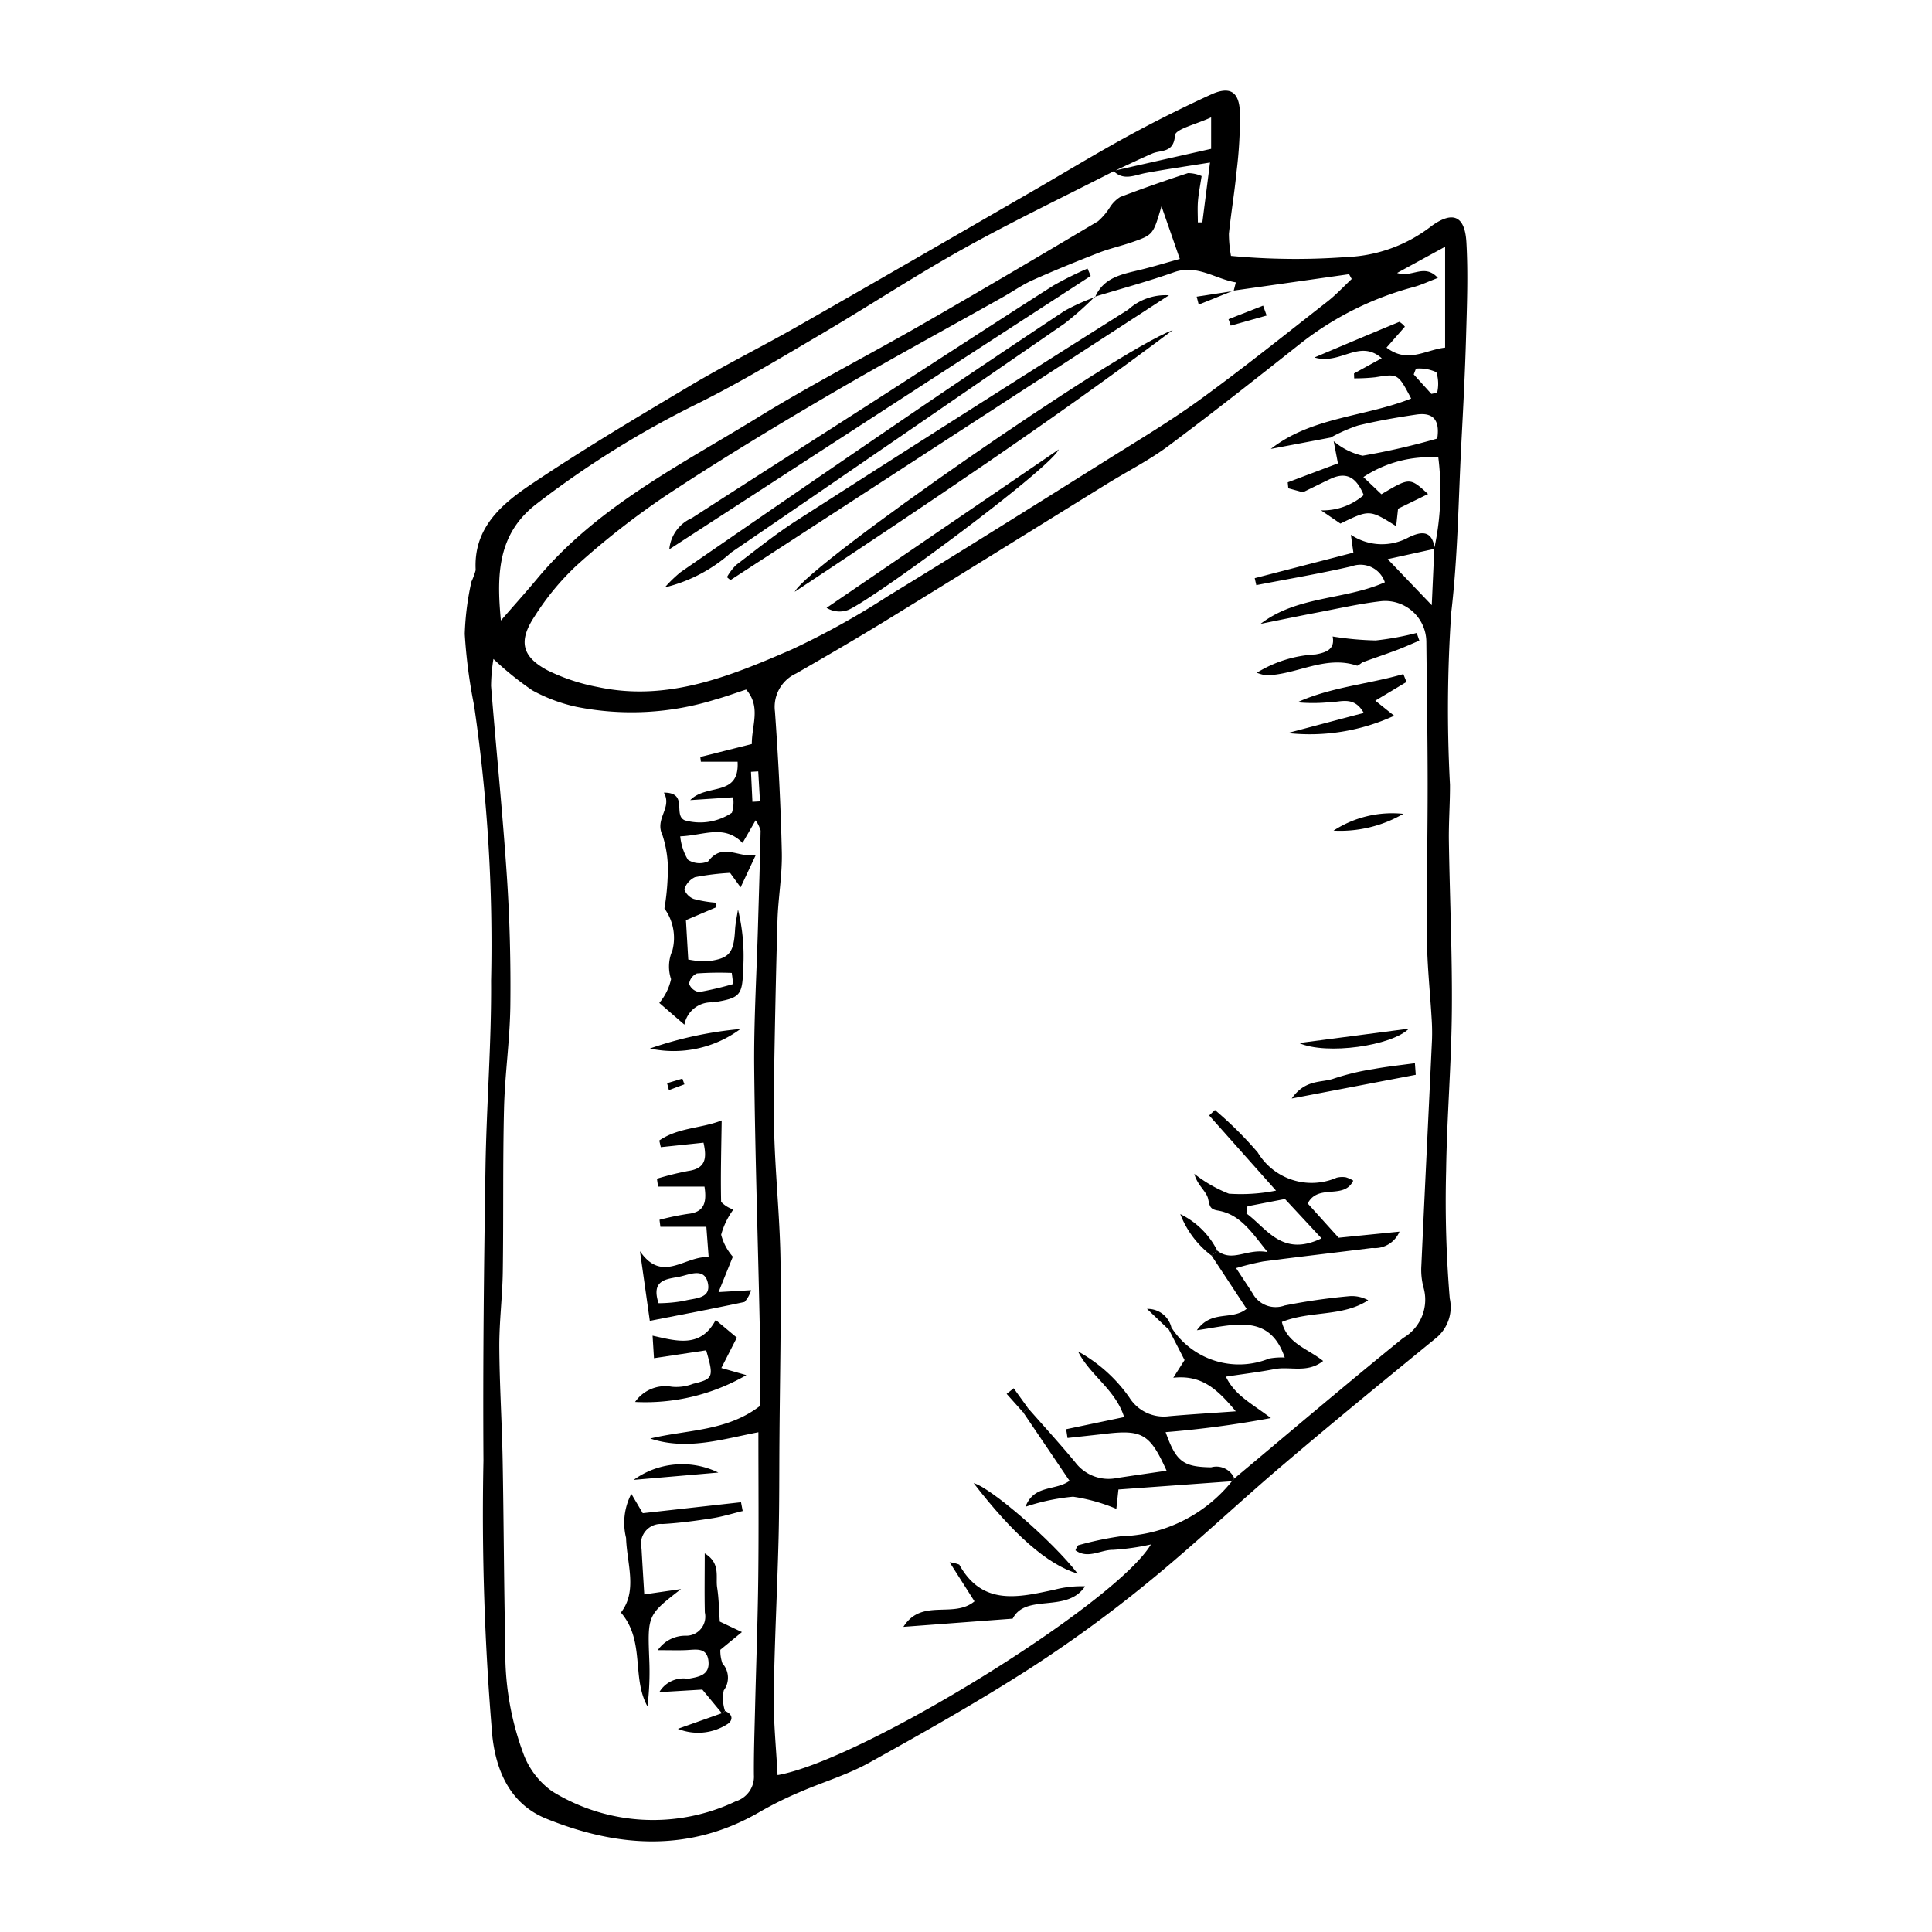 <svg height='100px' width='100px'  fill="#000000" xmlns="http://www.w3.org/2000/svg" data-name="Слой 1" viewBox="0 0 100 100" x="0px" y="0px"><title>book</title><g><path d="M63.716,13.245a35.552,35.552,0,0,0,5.953.061,7.639,7.639,0,0,0,4.439-1.617c1.107-.792,1.716-0.505,1.793.855,0.092,1.621.029,3.252-.017,4.878-0.052,1.839-.148,3.676-0.244,5.513-0.153,2.921-.181,5.858-0.522,8.757a73.404,73.404,0,0,0-.067,8.932c0.004,0.971-.071,1.942-0.057,2.912,0.044,2.924.179,5.849,0.154,8.772-0.023,2.761-.257,5.521-0.297,8.283a60.821,60.821,0,0,0,.188,6.615A2.071,2.071,0,0,1,74.279,69.298c-2.642,2.158-5.282,4.32-7.881,6.53-2.35,1.999-4.589,4.131-6.98,6.077a67.509,67.509,0,0,1-6.168,4.492c-2.69,1.722-5.478,3.298-8.273,4.848-1.124.623-2.387,0.994-3.573,1.51a18.932,18.932,0,0,0-2.04,1.006c-3.636,2.135-7.393,1.871-11.097.37-1.755-.711-2.563-2.306-2.781-4.241a135.311,135.311,0,0,1-.463-14.29c-0.033-5.034.026-10.069,0.104-15.103,0.05-3.246.315-6.492,0.291-9.736a85.158,85.158,0,0,0-.881-14.254,27.311,27.311,0,0,1-.482-3.697,14.478,14.478,0,0,1,.346-2.703,3.765,3.765,0,0,0,.22-0.601c-0.122-2.165,1.325-3.4,2.843-4.421,2.692-1.81,5.487-3.472,8.277-5.131,1.813-1.078,3.708-2.017,5.541-3.062,4-2.281,7.986-4.589,11.975-6.89,1.69-.974,3.356-1.99,5.066-2.926,1.423-.778,2.877-1.505,4.352-2.181,0.977-.448,1.46-0.166,1.503.907A22.678,22.678,0,0,1,64.005,8.872c-0.104,1.078-.285,2.149-0.397,3.227A6.585,6.585,0,0,0,63.716,13.245ZM74.24,28.38a14.079,14.079,0,0,0,.208-4.699,6.211,6.211,0,0,0-3.878,1.012l0.932,0.889C72.972,24.709,72.972,24.709,73.916,25.571l-1.552.759c-0.031.285-.061,0.559-0.099,0.903-1.379-.863-1.379-0.863-2.885-0.133l-1.001-.684a3.228,3.228,0,0,0,2.207-.792c-0.351-.842-0.836-1.261-1.736-0.831-0.472.225-.94,0.457-1.41,0.686l-0.757-.206-0.03-.308,2.599-.98-0.221-1.151a3.46,3.46,0,0,0,1.499.753,35.254,35.254,0,0,0,3.863-.888c0.16-1.063-.308-1.356-1.095-1.239-1.011.15-2.021,0.325-3.013,0.566a8.355,8.355,0,0,0-1.409.622q-1.549.294-3.098,0.588c2.125-1.662,4.866-1.651,7.264-2.607-0.685-1.3-.684-1.29-1.853-1.102a9.695,9.695,0,0,1-1.096.056l-0.009-.253,1.434-.788c-1.17-1.02-2.123.362-3.482-.039,1.659-.701,3.025-1.28,4.396-1.844a1.056,1.056,0,0,1,.285.251c-0.294.334-.588,0.669-0.951,1.083,1.106,0.838,1.996.118,3.033,0.001V12.771c-0.905.495-1.63,0.89-2.484,1.357,0.781,0.264,1.402-.518,2.111.257-0.478.182-.847,0.357-1.235,0.466a16.261,16.261,0,0,0-5.787,2.858c-2.293,1.813-4.586,3.627-6.929,5.374-0.994.741-2.118,1.307-3.177,1.962C53.519,27.38,49.75,29.729,45.965,32.053c-1.568.963-3.16,1.89-4.757,2.806a1.899,1.899,0,0,0-1.096,1.972c0.173,2.423.3,4.852,0.355,7.28,0.027,1.177-.19,2.357-0.225,3.538-0.086,2.926-.141,5.853-0.188,8.78-0.016,1.019.004,2.04,0.049,3.058,0.088,1.948.274,3.894,0.297,5.842,0.035,3.027-.032,6.056-0.055,9.084-0.014,1.735-.003,3.47-0.046,5.205-0.069,2.709-.212,5.416-0.249,8.124-0.019,1.372.125,2.746,0.197,4.137,4.395-.771,17.499-8.868,19.324-11.939a12.505,12.505,0,0,1-1.97.279c-0.619-.01-1.283.493-1.935,0.026a0.883,0.883,0,0,1,.141-0.263,17.071,17.071,0,0,1,2.204-.466,7.624,7.624,0,0,0,5.75-2.844q0.065-.076.132-0.15c2.907-2.428,5.793-4.884,8.735-7.269A2.291,2.291,0,0,0,73.678,66.629,3.57,3.57,0,0,1,73.57,65.5c0.176-3.891.369-7.78,0.55-11.671a10.834,10.834,0,0,0-.02-1.134c-0.079-1.35-.227-2.7-0.24-4.05-0.025-2.706.038-5.413,0.035-8.12-0.002-2.433-.043-4.866-0.067-7.298a2.131,2.131,0,0,0-2.312-2.113c-1.121.126-2.229,0.38-3.34,0.591-0.978.186-1.953,0.39-2.929,0.586,1.9-1.463,4.344-1.225,6.433-2.152a1.328,1.328,0,0,0-1.712-.83c-1.635.379-3.293,0.657-4.942,0.977l-0.082-.361c1.698-.439,3.396-0.878,5.108-1.321l-0.13-.925a2.879,2.879,0,0,0,2.978.141c0.704-.347,1.232-0.364,1.364.584-0.756.167-1.511,0.333-2.437,0.537,0.833,0.871,1.498,1.565,2.281,2.383C74.156,30.27,74.198,29.325,74.24,28.38ZM57.647,8.864c-2.596,1.329-5.232,2.589-7.779,4.008-2.501,1.393-4.899,2.972-7.368,4.425-2.097,1.234-4.186,2.497-6.362,3.579a49.451,49.451,0,0,0-8.387,5.22c-1.969,1.53-2.06,3.574-1.825,6.022,0.749-.862,1.321-1.497,1.867-2.153,3.124-3.755,7.435-5.898,11.477-8.385,2.76-1.698,5.653-3.178,8.466-4.794,3.049-1.751,6.076-3.539,9.099-5.335a3.321,3.321,0,0,0,.62-0.733,1.695,1.695,0,0,1,.525-0.521c1.159-.441,2.332-0.851,3.511-1.237a1.805,1.805,0,0,1,.705.153c-0.072.474-.155,0.882-0.189,1.294-0.03.365-.006,0.735-0.006,1.103l0.233-.001c0.12-.939.24-1.878,0.396-3.096-1.232.198-2.283,0.348-3.327,0.541C58.727,9.062,58.156,9.378,57.63,8.844c1.671-.377,3.343-0.753,5.058-1.14v-1.631c-0.759.357-1.845,0.604-1.869,0.929-0.069.937-.712,0.742-1.182,0.946C58.967,8.24,58.309,8.558,57.647,8.864Zm6.192,6.179,0.014,0.018,0.114-.445c-1.063-.177-2.005-0.948-3.198-0.526-1.349.478-2.736,0.85-4.106,1.269l0.018,0.021c0.452-1.046,1.437-1.192,2.38-1.424,0.654-.161,1.3-0.358,2.006-0.554-0.331-.952-0.591-1.699-0.949-2.726-0.431,1.473-.428,1.48-1.544,1.866-0.563.194-1.149,0.324-1.702,0.54-1.147.448-2.288,0.911-3.412,1.413-0.541.242-1.034,0.591-1.553,0.883-3.067,1.724-6.16,3.402-9.194,5.181-2.801,1.643-5.581,3.331-8.289,5.122a41.57,41.57,0,0,0-4.586,3.593A13.362,13.362,0,0,0,27.673,31.899c-0.855,1.284-.665,2.095.679,2.804a10.143,10.143,0,0,0,2.597.859c3.602,0.772,6.841-.561,10.019-1.939a40.99,40.99,0,0,0,4.969-2.754c3.835-2.343,7.641-4.734,11.45-7.121,1.605-1.006,3.236-1.98,4.765-3.093,2.229-1.622,4.382-3.349,6.555-5.048,0.449-.351.84-0.775,1.258-1.166l-0.137-.249Q66.833,14.618,63.839,15.043ZM25.54,34.108a9.206,9.206,0,0,0-.123,1.398c0.265,3.292.601,6.579,0.82,9.874,0.147,2.212.203,4.435,0.178,6.652-0.02,1.784-.284,3.565-0.327,5.35-0.068,2.812-.023,5.626-0.064,8.439-0.019,1.299-.186,2.596-0.18,3.894,0.01,1.944.135,3.886,0.172,5.83,0.06,3.254.065,6.508,0.14,9.762a14.901,14.901,0,0,0,.975,5.57,4.159,4.159,0,0,0,1.459,1.849,9.94,9.94,0,0,0,9.495.508,1.331,1.331,0,0,0,.937-1.359c-0.009-1.137.032-2.275,0.059-3.412,0.055-2.272.139-4.544,0.166-6.816,0.029-2.482.007-4.965,0.007-7.514-1.855.354-3.695,0.957-5.596,0.325,1.906-.464,3.955-0.364,5.673-1.682,0-1.301.023-2.65-.004-3.998-0.092-4.487-.244-8.972-0.289-13.459-0.024-2.436.123-4.874,0.193-7.312,0.048-1.671.103-3.342,0.138-5.014a1.717,1.717,0,0,0-.259-0.532c-0.308.533-.486,0.842-0.675,1.169-0.96-.975-1.987-0.39-3.226-0.341a2.923,2.923,0,0,0,.398,1.212,1.115,1.115,0,0,0,1.046.084c0.757-1,1.567-.161,2.467-0.331-0.31.661-.534,1.137-0.786,1.674l-0.545-.749a13.539,13.539,0,0,0-1.817.223,1.035,1.035,0,0,0-.551.634,0.848,0.848,0,0,0,.491.495,6.343,6.343,0,0,0,1.14.192l0.003,0.244-1.551.66c0.039,0.666.079,1.335,0.12,2.036a4.951,4.951,0,0,0,.942.098c1.185-.136,1.412-0.412,1.481-1.642,0.02-.35.099-0.696,0.151-1.044a10.159,10.159,0,0,1,.271,3.036c-0.045,1.409-.13,1.546-1.562,1.773a1.411,1.411,0,0,0-1.482,1.152c-0.509-.441-0.964-0.835-1.299-1.125a2.86,2.86,0,0,0,.608-1.231,2.063,2.063,0,0,1,.069-1.483,2.587,2.587,0,0,0-.413-2.176,12.059,12.059,0,0,0,.167-1.586,5.811,5.811,0,0,0-.265-2.199c-0.423-.868.52-1.412,0.07-2.21,1.293-.008.448,1.171,1.088,1.436a2.948,2.948,0,0,0,2.433-.395,1.754,1.754,0,0,0,.063-0.799c-0.757.05-1.383,0.091-2.219,0.146,0.852-.873,2.553-0.151,2.451-1.986H36.277l-0.029-.246c0.869-.219,1.738-0.437,2.666-0.671-0.006-.979.486-1.928-0.294-2.82-0.557.181-1.063,0.369-1.582,0.512a14.544,14.544,0,0,1-7.214.38,8.487,8.487,0,0,1-2.272-.851A16.227,16.227,0,0,1,25.54,34.108ZM37.95,50.933l-0.073-.575a16.198,16.198,0,0,0-1.803.026,0.684,0.684,0,0,0-.405.543,0.669,0.669,0,0,0,.517.42A16.741,16.741,0,0,0,37.95,50.933ZM74.087,20.388l0.3-.063a2.001,2.001,0,0,0-.039-1.058,2.074,2.074,0,0,0-1.059-.186l-0.114.3Q73.631,19.885,74.087,20.388ZM38.945,41.501l0.392-.023q-0.045-.775-0.091-1.551l-0.375.022Q38.908,40.725,38.945,41.501Z"></path><path d="M63.005,64.731c0.793,0.631,1.54-.132,2.606.079-0.847-1.061-1.424-1.959-2.578-2.153-0.415-.07-0.417-0.234-0.501-0.606-0.089-.396-0.562-0.705-0.714-1.294a7.064,7.064,0,0,0,1.789,1.028,9.287,9.287,0,0,0,2.44-.159c-1.325-1.489-2.393-2.69-3.461-3.891l0.299-.282a19.692,19.692,0,0,1,2.215,2.196,3.254,3.254,0,0,0,4.081,1.31,1.157,1.157,0,0,1,.482-0.022,1.642,1.642,0,0,1,.382.172c-0.485,1.01-1.813.133-2.358,1.182,0.517,0.573,1.082,1.199,1.601,1.774,1.065-.107,2.012-0.202,3.15-0.316a1.392,1.392,0,0,1-1.419.847c-1.876.237-3.754,0.451-5.629,0.696a14.254,14.254,0,0,0-1.411.345c0.348,0.53.61,0.918,0.86,1.313a1.353,1.353,0,0,0,1.655.622,32.164,32.164,0,0,1,3.365-.484,1.746,1.746,0,0,1,.958.213c-1.331.87-2.981,0.529-4.467,1.123,0.269,1.118,1.318,1.368,2.136,2.019-0.817.652-1.715,0.267-2.504,0.42-0.789.153-1.589,0.249-2.53,0.392,0.467,0.979,1.354,1.395,2.329,2.144a53.013,53.013,0,0,1-5.449.729c0.543,1.522.897,1.796,2.355,1.82a1.012,1.012,0,0,1,1.203.572q-0.067.074-.132,0.15c-1.936.14-3.871,0.28-5.868,0.425l-0.108,1.002a9.268,9.268,0,0,0-2.241-.628,10.811,10.811,0,0,0-2.463.521c0.443-1.161,1.545-.808,2.281-1.344q-1.191-1.76-2.393-3.534l0.247-.221c0.819,0.934,1.66,1.85,2.45,2.808a2.158,2.158,0,0,0,2.154.802c0.851-.13,1.704-0.251,2.566-0.378-0.855-1.893-1.256-2.132-3.15-1.912-0.659.077-1.319,0.146-1.979,0.219l-0.07-.454c0.951-.199,1.901-0.398,3.001-0.628-0.447-1.431-1.769-2.16-2.385-3.396a7.856,7.856,0,0,1,2.653,2.379,2.099,2.099,0,0,0,2.065.971c1.051-.094,2.106-0.155,3.447-0.252-0.973-1.164-1.766-1.895-3.236-1.738l0.584-.915c-0.271-.526-0.54-1.047-0.808-1.568l0.128-.117A4.154,4.154,0,0,0,65.691,70.318a3.572,3.572,0,0,1,.807-0.052c-0.795-2.331-2.652-1.678-4.548-1.413,0.766-1.079,1.815-.486,2.575-1.109-0.597-.907-1.205-1.829-1.813-2.752ZM64.568,62.436l-0.058.368c1.072,0.789,1.857,2.275,3.892,1.292-0.684-.736-1.285-1.383-1.892-2.036C65.805,62.196,65.187,62.316,64.568,62.436Z"></path><path d="M49.152,80.861a2.06,2.06,0,0,1,.5.123c1.198,2.162,3.082,1.692,4.948,1.293a5.518,5.518,0,0,1,1.563-.17c-0.95,1.419-3.065.341-3.746,1.674-1.972.148-3.749,0.281-5.657,0.424,0.947-1.503,2.584-.411,3.679-1.321C50.055,82.281,49.671,81.677,49.152,80.861Z"></path><path d="M66.651,37.942c1.264-.335,2.528-0.669,3.937-1.042-0.509-.907-1.214-0.546-1.766-0.555a8.645,8.645,0,0,1-1.672.005c1.769-.797,3.671-0.933,5.487-1.46l0.163,0.408c-0.5.3-1,.6-1.614,0.968,0.365,0.292.67,0.536,0.976,0.781A10.446,10.446,0,0,1,66.651,37.942Z"></path><path d="M68.977,32.944a15.93,15.93,0,0,0,2.231.205,14.907,14.907,0,0,0,2.12-.388l0.138,0.398c-0.397.166-.789,0.345-1.192,0.496-0.587.221-1.183,0.418-1.771,0.635a1.213,1.213,0,0,1-.251.168c-1.657-.564-3.14.476-4.73,0.496a2.383,2.383,0,0,1-.469-0.133,6.398,6.398,0,0,1,3.034-.948C68.711,33.766,69.102,33.57,68.977,32.944Z"></path><path d="M55.782,81.45c-1.565-.451-3.384-2.085-5.387-4.685C51.263,76.993,54.431,79.711,55.782,81.45Z"></path><path d="M73.279,55.631c-2.022.386-4.044,0.773-6.419,1.227,0.714-1.018,1.552-.802,2.183-1.033a12.575,12.575,0,0,1,2.045-.491c0.71-.131,1.431-0.205,2.148-0.304Z"></path><path d="M67.24,53.987L72.925,53.242C72.04,54.132,68.658,54.617,67.24,53.987Z"></path><path d="M72.638,42.124a6.52,6.52,0,0,1-3.615.871A5.559,5.559,0,0,1,72.638,42.124Z"></path><path d="M62.712,64.993a4.894,4.894,0,0,1-1.62-2.151,4.174,4.174,0,0,1,1.912,1.889Z"></path><path d="M52.967,73.114l-0.864-.968,0.365-.29q0.373,0.518.746,1.036Z"></path><path d="M60.505,68.831c-0.296-.283-0.593-0.566-1.135-1.083a1.258,1.258,0,0,1,1.262.966Z"></path><path d="M37.192,66.878c0.676-.039,1.084-0.063,1.684-0.098a1.59,1.59,0,0,1-.339.61c-1.578.336-3.164,0.637-4.903,0.977-0.183-1.297-.346-2.452-0.51-3.606,1.158,1.688,2.321.231,3.556,0.307-0.047-.626-0.082-1.08-0.119-1.569h-2.379L34.136,63.136a14.125,14.125,0,0,1,1.471-.306c0.787-.083.999-0.51,0.857-1.412h-2.403l-0.058-.408a15.421,15.421,0,0,1,1.616-.401c0.914-.13.973-0.662,0.795-1.464-0.775.081-1.493,0.157-2.211,0.232L34.124,59.032c0.974-.676,2.2-0.626,3.23-1.04-0.021,1.478-.059,2.848-0.029,4.216a1.527,1.527,0,0,0,.636.396,3.929,3.929,0,0,0-.634,1.305,2.759,2.759,0,0,0,.605,1.138C37.745,65.508,37.501,66.113,37.192,66.878Zm-3.105.576a7.631,7.631,0,0,0,1.345-.127c0.514-.144,1.39-0.087,1.206-0.922-0.179-.811-0.935-0.435-1.46-0.325C34.537,66.212,33.677,66.212,34.087,67.454Z"></path><path d="M35.249,82.25c-1.741,1.35-1.732,1.35-1.642,3.68a14.661,14.661,0,0,1-.095,2.389c-0.829-1.479-.109-3.383-1.374-4.853,0.874-1.127.309-2.522,0.267-3.866a3.247,3.247,0,0,1,.273-2.28c0.232,0.394.409,0.693,0.591,1.002l5.086-.567,0.087,0.455c-0.526.128-1.047,0.292-1.581,0.375-0.854.132-1.714,0.249-2.575,0.297a1.028,1.028,0,0,0-1.08,1.277c0.041,0.75.089,1.499,0.141,2.366C34.058,82.423,34.654,82.336,35.249,82.25Z"></path><path d="M37.364,88.675c-0.32-.387-0.64-0.773-1.011-1.222-0.651.039-1.373,0.082-2.228,0.133a1.453,1.453,0,0,1,1.489-.691c0.542-.101,1.142-0.178,1.054-0.934-0.082-.703-0.641-0.576-1.129-0.552-0.42.02-.841,0.004-1.492,0.004a1.727,1.727,0,0,1,1.46-.748,0.987,0.987,0,0,0,.976-1.203c-0.024-.959-0.006-1.919-0.006-3.06,0.837,0.514.555,1.215,0.642,1.767,0.092,0.583.095,1.18,0.137,1.764L38.402,84.476l-1.118.917a1.995,1.995,0,0,0,.109.705,1.105,1.105,0,0,1,.069,1.398,2.055,2.055,0,0,0,.065,1.065Q37.447,88.62,37.364,88.675Z"></path><path d="M32.872,72.565a1.901,1.901,0,0,1,1.895-.788,2.412,2.412,0,0,0,1.109-.152c1.045-.253,1.078-0.339.675-1.732-0.856.129-1.737,0.262-2.701,0.407-0.024-.39-0.047-0.748-0.073-1.166,1.272,0.288,2.496.647,3.267-.813,0.379,0.316.737,0.615,1.095,0.914-0.247.484-.496,0.971-0.803,1.573l1.296,0.368A10.44,10.44,0,0,1,32.872,72.565Z"></path><path d="M37.181,76.219c-1.406.122-2.813,0.243-4.381,0.379A4.276,4.276,0,0,1,37.181,76.219Z"></path><path d="M33.639,54.27a19.681,19.681,0,0,1,4.685-1.01A5.803,5.803,0,0,1,33.639,54.27Z"></path><path d="M37.527,88.561c0.442,0.178.412,0.514,0.095,0.697a2.797,2.797,0,0,1-2.536.225q1.139-.404,2.278-0.808Q37.447,88.62,37.527,88.561Z"></path><path d="M34.528,56.065q0.396-.119.792-0.238l0.105,0.297-0.802.299Z"></path><path d="M56.664,15.359a16.39,16.39,0,0,1-1.551,1.378q-8.617,5.948-17.263,11.856a7.932,7.932,0,0,1-3.438,1.81,6.797,6.797,0,0,1,.819-0.791q5.677-3.919,11.374-7.81,4.224-2.879,8.484-5.705a10.513,10.513,0,0,1,1.592-.718Z"></path><path d="M56.455,14.282L34.643,28.432A1.958,1.958,0,0,1,35.805,26.817c3.317-2.141,6.647-4.261,9.967-6.396,2.911-1.872,5.807-3.767,8.726-5.627a18.34,18.34,0,0,1,1.793-.894Z"></path><path d="M60.505,15.284L37.807,30.026l-0.181-.152a2.877,2.877,0,0,1,.473-0.629c1.035-.789,2.053-1.61,3.146-2.311q8.558-5.488,17.157-10.913A2.878,2.878,0,0,1,60.505,15.284Z"></path><path d="M60.703,17.085C54.361,21.85,47.75,26.244,41.135,30.631,41.827,29.224,57.748,18.183,60.703,17.085Z"></path><path d="M54.801,23.263c-0.464,1.014-9.491,7.682-10.881,8.3a1.281,1.281,0,0,1-1.137-.102Q48.792,27.362,54.801,23.263Z"></path><path d="M65.562,16.332q-0.928.261-1.856,0.522L63.588,16.522l1.79-.703Z"></path><path d="M63.839,15.043l-1.793.723-0.106-.41q0.956-.148,1.913-0.296Z"></path></g></svg>